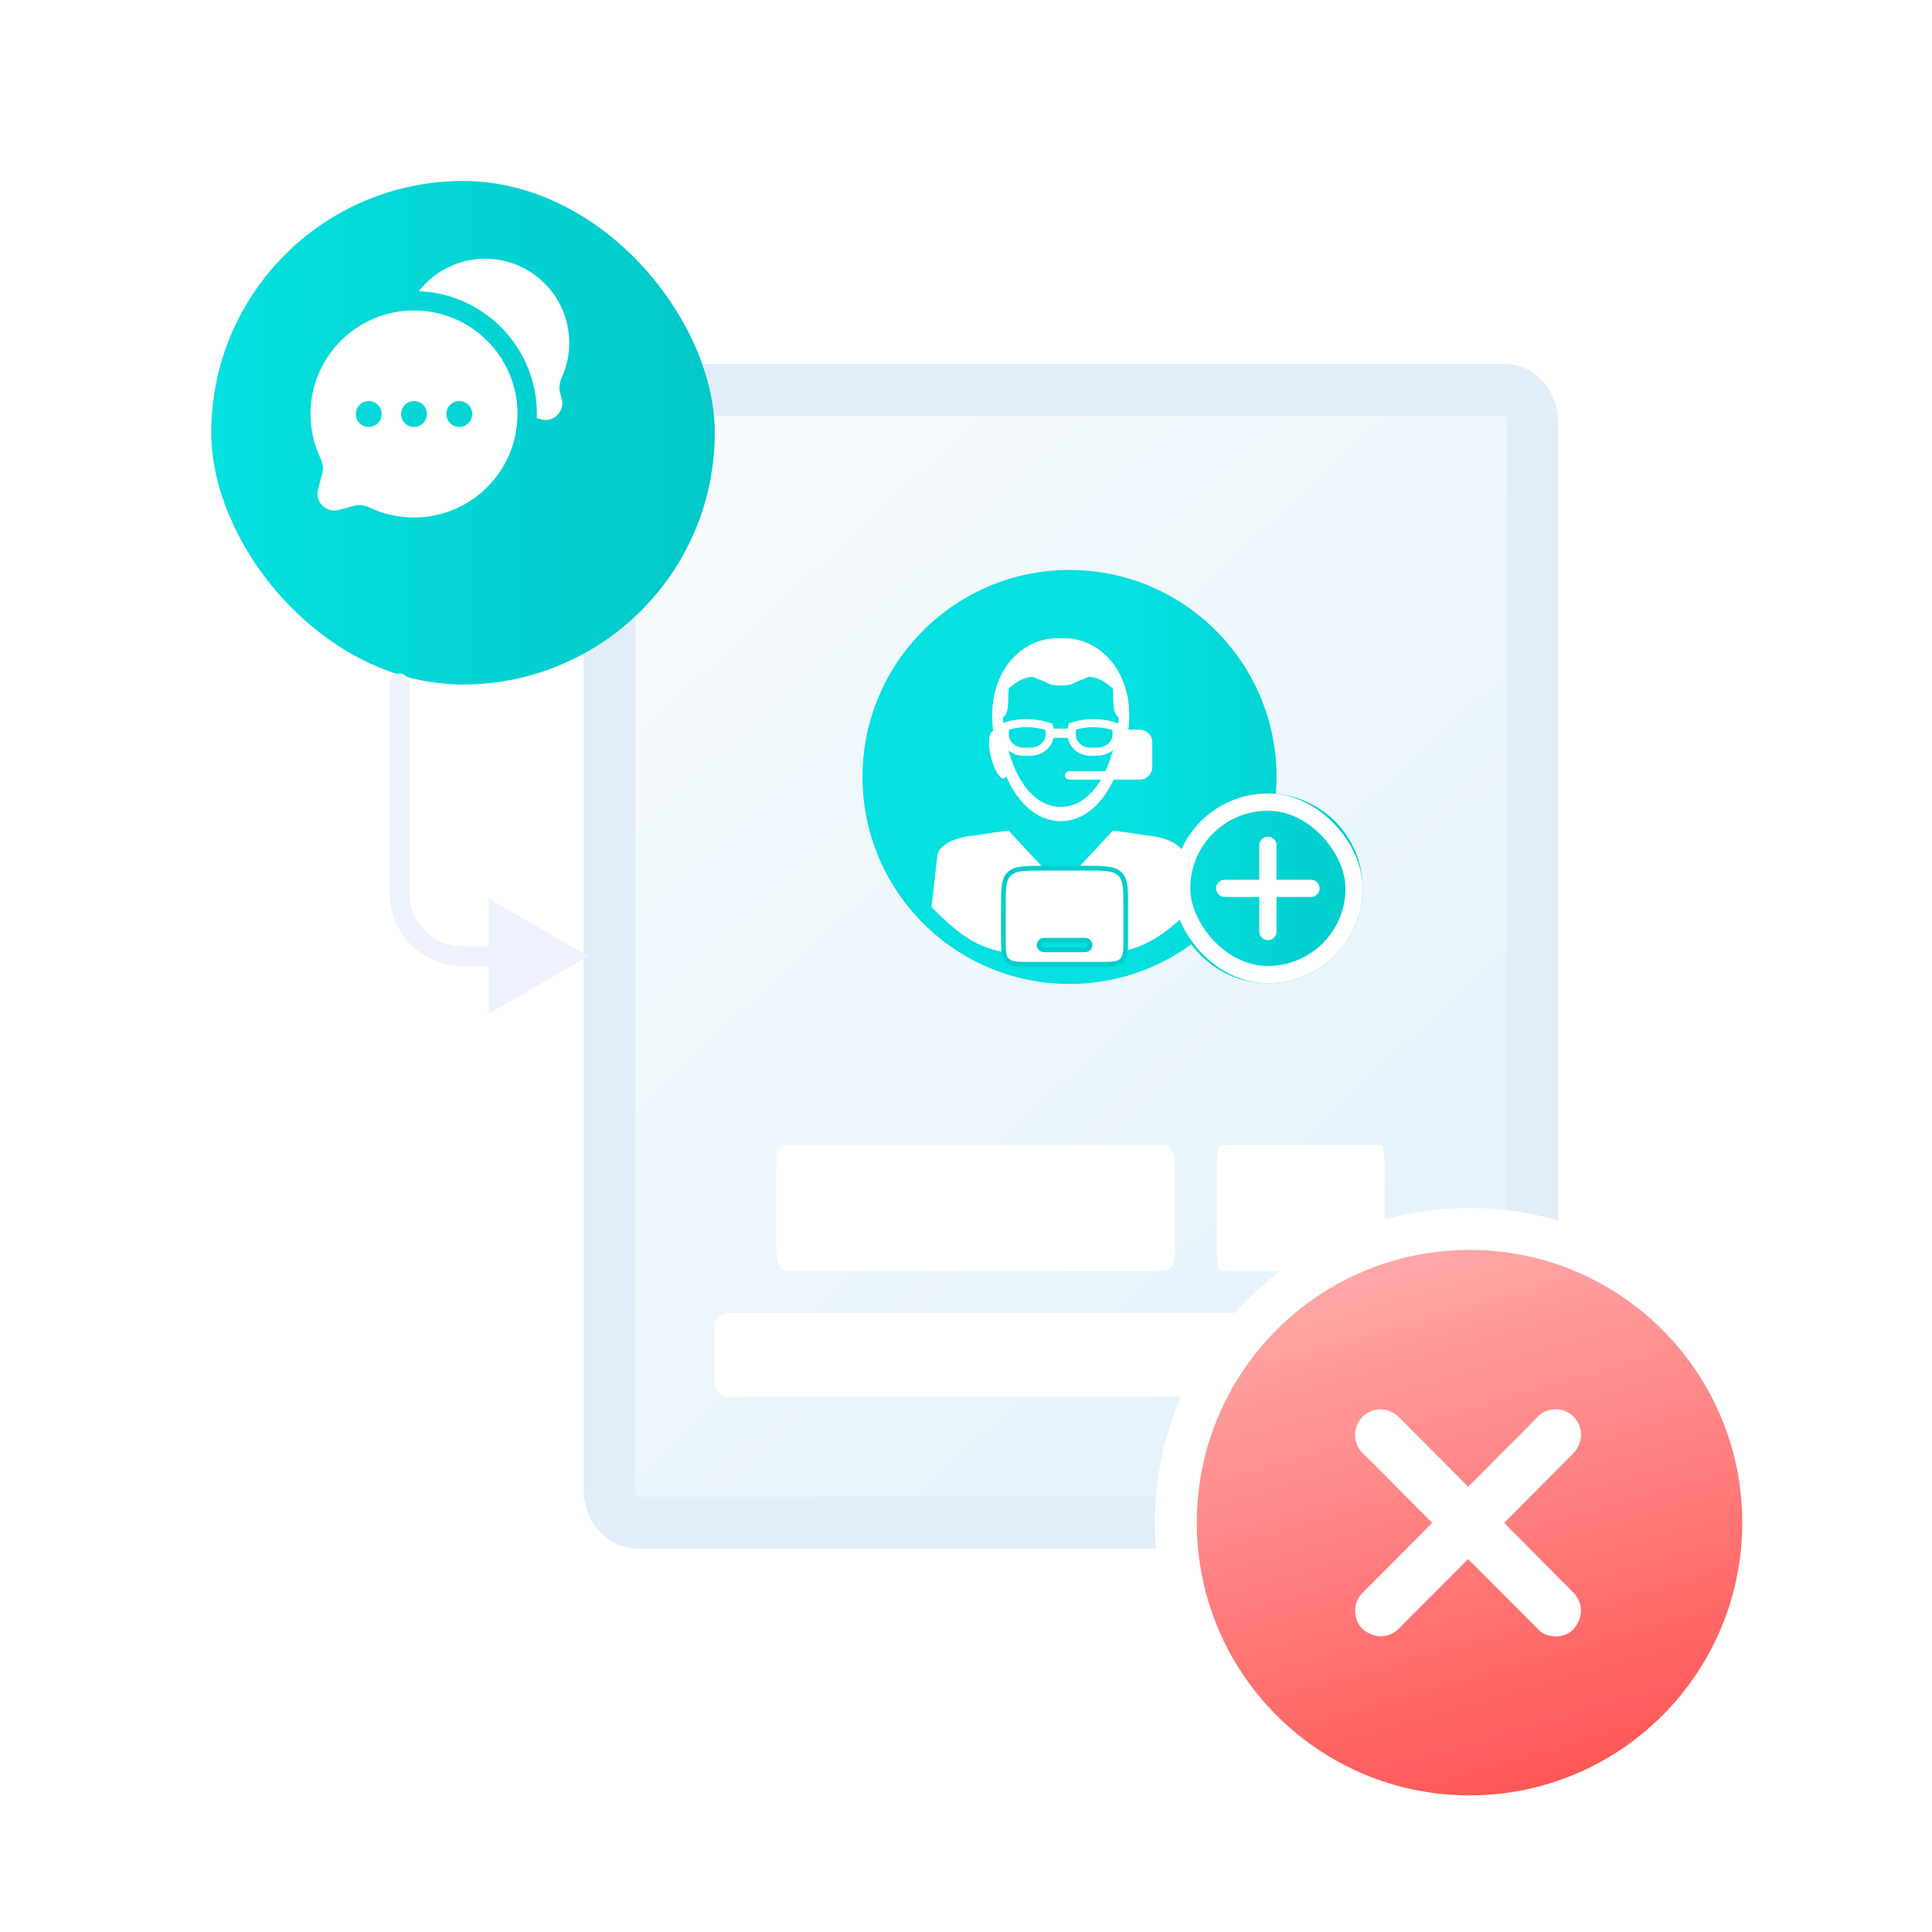 <svg width="200" height="200" viewBox="0 0 200 200" fill="none" xmlns="http://www.w3.org/2000/svg">
<path d="M155.776 40.348H65.94C64.359 40.348 63.078 41.92 63.078 43.859V154.114C63.078 156.053 64.359 157.626 65.94 157.626H155.776C157.357 157.626 158.638 156.053 158.638 154.114V43.859C158.638 41.92 157.357 40.348 155.776 40.348Z" fill="url(#paint0_linear_9348_414815)"/>
<path d="M155.776 40.348H65.94C64.359 40.348 63.078 41.92 63.078 43.859V154.114C63.078 156.053 64.359 157.626 65.94 157.626H155.776C157.357 157.626 158.638 156.053 158.638 154.114V43.859C158.638 41.92 157.357 40.348 155.776 40.348Z" fill="url(#paint1_linear_9348_414815)" stroke="#E1EDF8" stroke-width="5.357"/>
<path fill-rule="evenodd" clip-rule="evenodd" d="M132.074 82.177C132.121 81.601 132.144 81.019 132.144 80.43C132.144 68.596 122.55 59.002 110.716 59.002C98.881 59.002 89.287 68.596 89.287 80.43C89.287 92.265 98.881 101.859 110.716 101.859C115.428 101.859 119.784 100.338 123.322 97.761C125.109 100.201 127.995 101.786 131.251 101.786C136.676 101.786 141.073 97.389 141.073 91.964C141.073 86.817 137.113 82.595 132.074 82.177Z" fill="url(#paint2_linear_9348_414815)"/>
<path d="M106.065 98.881L108.577 93.472L108.07 92.697L108.749 90.653L104.467 86.048L104.528 85.983C103.366 86.108 102.208 86.263 101.055 86.47C98.894 86.616 97.164 87.472 97.039 88.544L96.428 93.893C99.525 97.009 101.427 98.486 106.065 98.881Z" fill="white"/>
<path d="M123.214 94.186C120.143 97.144 118.117 98.505 113.614 98.881C115.89 98.303 113.676 97.662 113.614 97.664L111.147 93.472L111.655 92.697L110.97 90.636H110.876L115.141 86.048L115.08 85.983C116.242 86.108 117.4 86.263 118.558 86.47C120.718 86.616 122.448 87.472 122.569 88.544L123.214 94.186Z" fill="white"/>
<path fill-rule="evenodd" clip-rule="evenodd" d="M104.157 80.363C104.126 80.421 104.092 80.47 104.054 80.507C104.033 80.528 104.01 80.545 103.987 80.558C103.973 80.567 103.958 80.573 103.942 80.578L103.947 80.574C103.581 80.694 103.039 79.967 102.638 78.577C102.238 77.187 102.298 75.81 102.824 75.65C101.997 69.741 105.745 65.829 109.804 66.083C113.836 65.827 117.562 69.69 116.804 75.538H117.989C118.702 75.538 119.281 76.117 119.281 76.83V79.412C119.281 80.125 118.702 80.703 117.989 80.703H115.294C113.9 83.617 111.914 85.011 109.804 85.011C107.618 85.006 105.556 83.509 104.157 80.363ZM114.422 79.842H110.673C110.436 79.842 110.243 80.035 110.243 80.272C110.243 80.51 110.436 80.703 110.673 80.703H113.968C112.836 82.615 111.356 83.53 109.804 83.53C107.583 83.53 105.517 81.663 104.394 77.686C104.816 78.03 105.358 78.228 105.922 78.237H105.931L106.77 78.228C107.459 78.198 108.104 77.905 108.539 77.423C108.814 77.122 108.99 76.761 109.055 76.386H110.548C110.617 76.791 110.802 77.169 111.099 77.484C111.538 77.953 112.175 78.224 112.846 78.237L113.694 78.228C114.262 78.202 114.805 77.996 115.222 77.651C114.993 78.47 114.724 79.199 114.422 79.842ZM114.843 76.86C115.067 76.614 115.179 76.322 115.166 76.025L115.149 75.569C113.922 75.194 112.606 75.177 111.383 75.526V75.538L111.366 75.999C111.349 76.33 111.474 76.653 111.715 76.911C111.999 77.213 112.416 77.389 112.86 77.398L113.673 77.389C114.125 77.368 114.555 77.174 114.843 76.86ZM110.643 74.88L110.876 74.802H110.88C112.425 74.299 114.121 74.316 115.67 74.854L115.764 74.889C115.786 74.66 115.799 74.437 115.799 74.217C115.622 74.161 115.381 73.942 115.287 73.171C115.247 72.85 115.242 72.5 115.236 72.151V72.144C115.235 72.048 115.233 71.952 115.231 71.857C115.226 71.655 115.218 71.456 115.201 71.265C114.633 70.774 113.716 70.056 112.657 70.069C112.387 70.218 112.131 70.312 111.884 70.402C111.612 70.502 111.352 70.597 111.099 70.757C110.673 71.028 108.948 71.028 108.521 70.757C108.269 70.597 108.009 70.502 107.737 70.402C107.49 70.312 107.234 70.218 106.963 70.069C105.905 70.056 104.984 70.774 104.42 71.265C104.394 71.546 104.389 71.846 104.385 72.146V72.153C104.379 72.502 104.373 72.851 104.334 73.171C104.235 73.938 103.998 74.161 103.822 74.217C103.826 74.419 103.835 74.626 103.852 74.837L103.955 74.802C105.496 74.299 107.192 74.316 108.741 74.854L108.965 74.932L109.016 75.164L109.021 75.188C109.029 75.234 109.038 75.286 109.046 75.341L109.051 75.383L109.055 75.422H110.553C110.561 75.323 110.57 75.22 110.591 75.121L110.643 74.88ZM107.919 76.86C108.143 76.614 108.255 76.322 108.242 76.025L108.224 75.569C106.998 75.194 105.681 75.177 104.459 75.526V75.538L104.442 75.999C104.424 76.335 104.549 76.653 104.79 76.911C105.074 77.213 105.487 77.389 105.931 77.398L106.748 77.389C107.2 77.368 107.631 77.174 107.919 76.86Z" fill="white"/>
<path fill-rule="evenodd" clip-rule="evenodd" d="M104.489 90.455C103.871 91.038 103.871 91.976 103.871 93.852V97.168C103.871 98.419 103.871 99.044 104.283 99.433C104.695 99.821 105.358 99.821 106.685 99.821H113.72C115.046 99.821 115.709 99.821 116.121 99.433C116.534 99.044 116.534 98.419 116.534 97.168V93.852C116.534 91.976 116.534 91.038 115.915 90.455C115.297 89.872 114.302 89.872 112.313 89.872H108.092C106.102 89.872 105.107 89.872 104.489 90.455ZM107.564 97.831C107.564 97.557 107.801 97.334 108.092 97.334H112.313C112.604 97.334 112.84 97.557 112.84 97.831C112.84 98.106 112.604 98.329 112.313 98.329H108.092C107.801 98.329 107.564 98.106 107.564 97.831Z" fill="white" stroke="#02CDCD" stroke-width="0.487" stroke-linecap="round"/>
<rect x="122.321" y="83.035" width="17.857" height="17.857" rx="8.929" fill="url(#paint3_linear_9348_414815)" stroke="white" stroke-width="1.786"/>
<path fill-rule="evenodd" clip-rule="evenodd" d="M131.253 86.606C130.76 86.606 130.36 87.006 130.36 87.499V91.071H126.785C126.292 91.071 125.893 91.471 125.893 91.964C125.893 92.457 126.292 92.856 126.785 92.856H130.36V96.428C130.36 96.921 130.76 97.321 131.253 97.321C131.746 97.321 132.146 96.921 132.146 96.428V92.856H135.714C136.207 92.856 136.607 92.457 136.607 91.964C136.607 91.471 136.207 91.071 135.714 91.071H132.146V87.499C132.146 87.006 131.746 86.606 131.253 86.606Z" fill="white"/>
<g filter="url(#filter0_d_9348_414815)">
<rect x="19.643" y="14.285" width="52.124" height="52.124" rx="26.062" fill="url(#paint4_linear_9348_414815)"/>
</g>
<path d="M58.928 35.49C58.928 30.683 55.031 26.785 50.223 26.785C47.433 26.785 44.95 28.101 43.357 30.143C50.152 30.406 55.58 35.997 55.58 42.857C55.58 43.004 55.578 43.151 55.573 43.298L56.018 43.417C57.312 43.763 58.496 42.579 58.15 41.285L57.979 40.648C57.841 40.133 57.924 39.589 58.145 39.103C58.648 38.003 58.928 36.779 58.928 35.49Z" fill="white"/>
<path fill-rule="evenodd" clip-rule="evenodd" d="M53.571 42.857C53.571 48.774 48.774 53.571 42.857 53.571C41.202 53.571 39.635 53.196 38.236 52.526C37.755 52.296 37.21 52.215 36.695 52.353L35.053 52.792C33.759 53.138 32.575 51.954 32.921 50.66L33.361 49.018C33.498 48.503 33.418 47.958 33.188 47.477C32.518 46.078 32.143 44.511 32.143 42.857C32.143 36.939 36.94 32.142 42.857 32.142C48.774 32.142 53.571 36.939 53.571 42.857ZM38.169 44.196C38.909 44.196 39.509 43.596 39.509 42.857C39.509 42.117 38.909 41.517 38.169 41.517C37.43 41.517 36.83 42.117 36.83 42.857C36.83 43.596 37.43 44.196 38.169 44.196ZM42.857 44.196C43.596 44.196 44.196 43.596 44.196 42.857C44.196 42.117 43.596 41.517 42.857 41.517C42.117 41.517 41.518 42.117 41.518 42.857C41.518 43.596 42.117 44.196 42.857 44.196ZM47.544 44.196C48.284 44.196 48.884 43.596 48.884 42.857C48.884 42.117 48.284 41.517 47.544 41.517C46.805 41.517 46.205 42.117 46.205 42.857C46.205 43.596 46.805 44.196 47.544 44.196Z" fill="white"/>
<path d="M143.94 135.907H75.608C74.687 135.907 73.939 136.569 73.939 137.385V143.117C73.939 143.933 74.687 144.594 75.608 144.594H143.94C144.862 144.594 145.609 143.933 145.609 143.117V137.385C145.609 136.569 144.862 135.907 143.94 135.907Z" fill="white"/>
<path d="M120.661 118.533H81.318C80.788 118.533 80.357 119.525 80.357 120.75V129.348C80.357 130.572 80.788 131.564 81.318 131.564H120.661C121.192 131.564 121.622 130.572 121.622 129.348V120.75C121.622 119.525 121.192 118.533 120.661 118.533Z" fill="white"/>
<path d="M142.936 118.533H126.371C126.148 118.533 125.966 119.525 125.966 120.75V129.348C125.966 130.572 126.148 131.564 126.371 131.564H142.936C143.16 131.564 143.341 130.572 143.341 129.348V120.75C143.341 119.525 143.16 118.533 142.936 118.533Z" fill="white"/>
<path d="M42.393 70.751C42.393 70.183 41.932 69.722 41.363 69.722C40.795 69.722 40.334 70.183 40.334 70.751H42.393ZM60.91 98.985L50.617 93.042V104.927L60.91 98.985ZM40.334 70.751V92.469H42.393V70.751H40.334ZM47.879 100.014H51.646V97.955H47.879V100.014ZM40.334 92.469C40.334 96.636 43.712 100.014 47.879 100.014V97.955C44.849 97.955 42.393 95.499 42.393 92.469H40.334Z" fill="#EEF2FC"/>
<path d="M152.125 127.219C135.331 127.219 121.718 140.834 121.718 157.626C121.718 170.237 129.397 181.051 140.326 185.656C143.957 187.186 147.945 188.03 152.125 188.03C168.916 188.03 182.529 174.417 182.529 157.626C182.529 148.355 178.379 140.053 171.841 134.48C166.533 129.953 159.645 127.219 152.125 127.219Z" fill="url(#paint5_linear_9348_414815)" stroke="white" stroke-width="4.344"/>
<path d="M155.714 157.649C158.917 154.43 161.818 151.511 162.852 150.462C163.942 149.359 163.936 147.686 162.876 146.633C161.906 145.672 160.188 145.581 159.114 146.726C157.923 147.996 156.666 149.203 155.438 150.438L151.987 153.906C148.781 150.684 145.872 147.765 144.828 146.722C143.729 145.626 142.065 145.631 141.018 146.696C140.06 147.672 139.97 149.398 141.11 150.477C142.374 151.674 143.576 152.937 144.803 154.172L148.261 157.647C145.003 160.922 141.75 164.191 141.134 164.815C140.953 164.996 140.768 165.188 140.639 165.409C139.997 166.512 140.253 168.024 141.182 168.741C142.368 169.653 143.789 169.607 144.828 168.572C145.872 167.53 148.78 164.612 151.985 161.394C155.241 164.665 158.489 167.928 159.108 168.546C159.292 168.727 159.481 168.915 159.701 169.043C160.798 169.688 162.303 169.434 163.016 168.497C163.924 167.307 163.876 165.879 162.846 164.834C161.812 163.786 158.913 160.868 155.711 157.649H155.714Z" fill="white"/>
<defs>
<filter id="filter0_d_9348_414815" x="16.304" y="13.172" width="63.251" height="63.251" filterUnits="userSpaceOnUse" color-interpolation-filters="sRGB">
<feFlood flood-opacity="0" result="BackgroundImageFix"/>
<feColorMatrix in="SourceAlpha" type="matrix" values="0 0 0 0 0 0 0 0 0 0 0 0 0 0 0 0 0 0 127 0" result="hardAlpha"/>
<feOffset dx="2.225" dy="4.451"/>
<feGaussianBlur stdDeviation="2.782"/>
<feComposite in2="hardAlpha" operator="out"/>
<feColorMatrix type="matrix" values="0 0 0 0 0 0 0 0 0 0.175 0 0 0 0 0.438 0 0 0 0.07 0"/>
<feBlend mode="normal" in2="BackgroundImageFix" result="effect1_dropShadow_9348_414815"/>
<feBlend mode="normal" in="SourceGraphic" in2="effect1_dropShadow_9348_414815" result="shape"/>
</filter>
<linearGradient id="paint0_linear_9348_414815" x1="35.93" y1="-5.26" x2="173.624" y2="143.78" gradientUnits="userSpaceOnUse">
<stop stop-color="white"/>
<stop offset="1" stop-color="#E2F1FA"/>
</linearGradient>
<linearGradient id="paint1_linear_9348_414815" x1="35.93" y1="-5.26" x2="173.624" y2="143.78" gradientUnits="userSpaceOnUse">
<stop stop-color="white"/>
<stop offset="1" stop-color="#E2F1FA"/>
</linearGradient>
<linearGradient id="paint2_linear_9348_414815" x1="118.045" y1="92.809" x2="144.753" y2="92.809" gradientUnits="userSpaceOnUse">
<stop stop-color="#05E0E0"/>
<stop offset="1" stop-color="#02C8C8"/>
</linearGradient>
<linearGradient id="paint3_linear_9348_414815" x1="118.043" y1="91.023" x2="144.751" y2="91.023" gradientUnits="userSpaceOnUse">
<stop stop-color="#05E0E0"/>
<stop offset="1" stop-color="#02C8C8"/>
</linearGradient>
<linearGradient id="paint4_linear_9348_414815" x1="19.642" y1="40.348" x2="71.764" y2="40.348" gradientUnits="userSpaceOnUse">
<stop stop-color="#05E0E0"/>
<stop offset="1" stop-color="#02C8C8"/>
</linearGradient>
<linearGradient id="paint5_linear_9348_414815" x1="154.776" y1="194.629" x2="134.115" y2="122.975" gradientUnits="userSpaceOnUse">
<stop stop-color="#FF4B4B"/>
<stop offset="1" stop-color="#FFB6B6"/>
</linearGradient>
</defs>
</svg>
